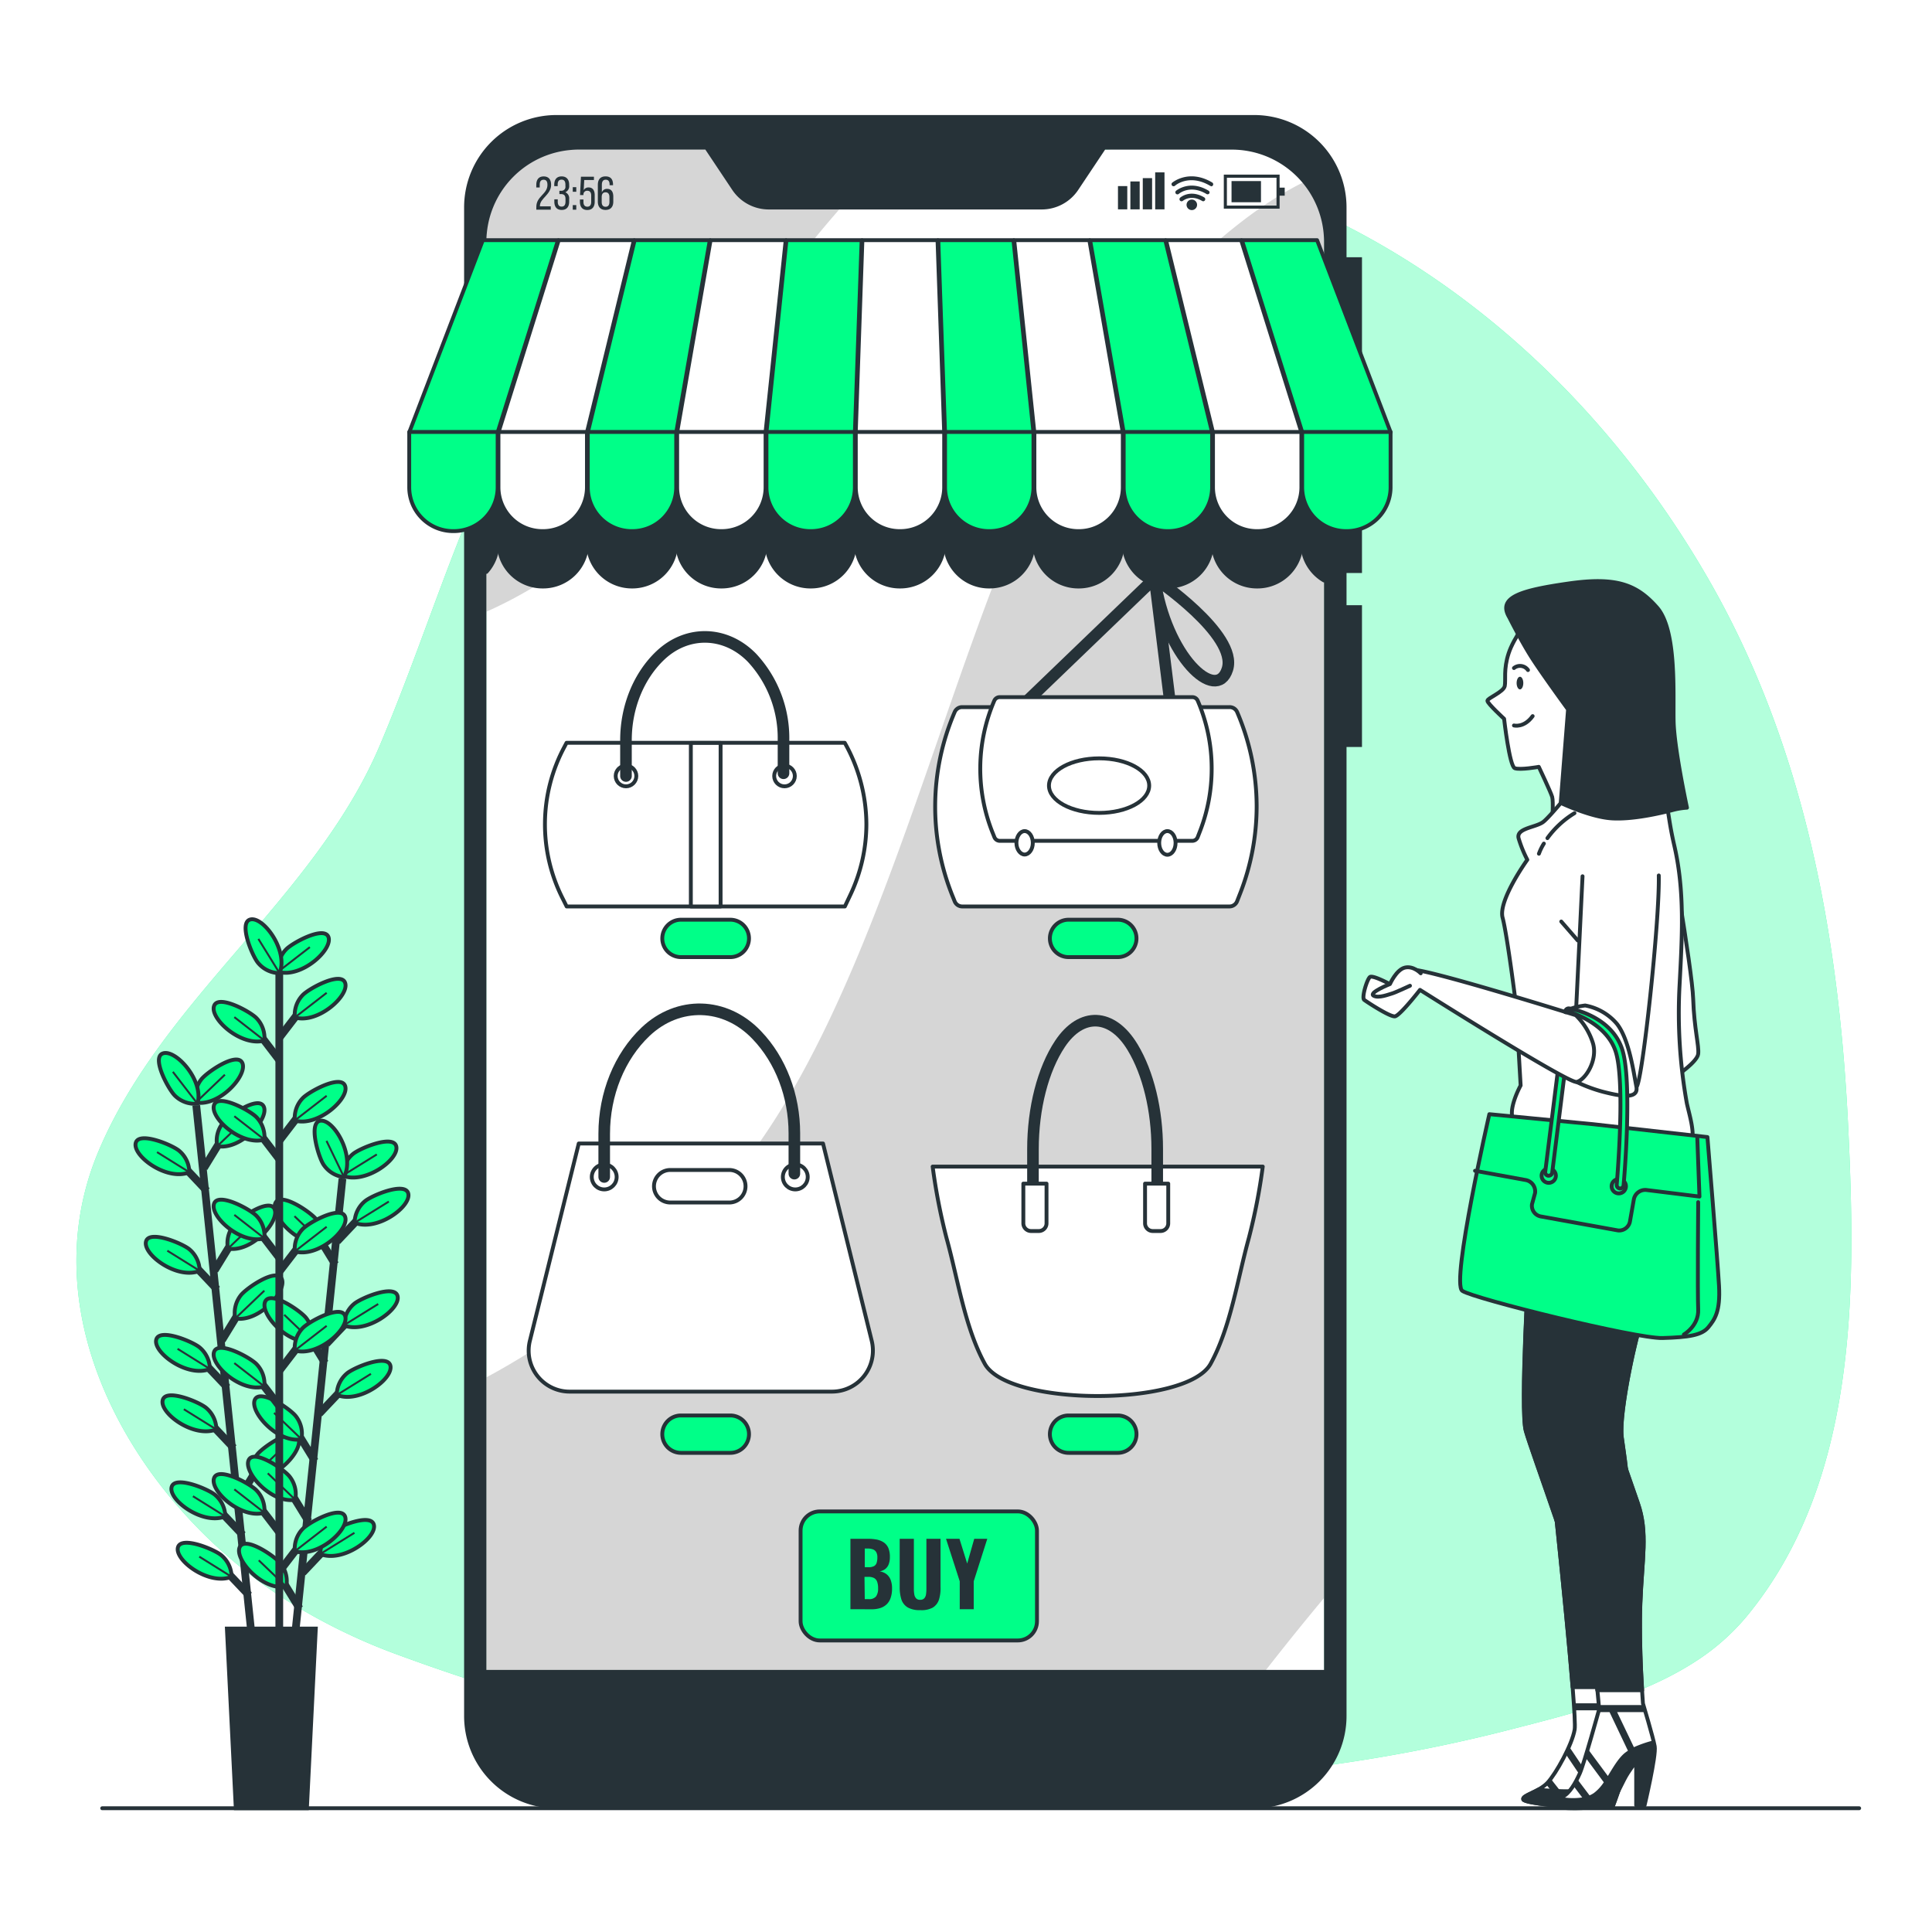 <svg class="animated" id="freepik_stories-niche-service-marketplace" xmlns="http://www.w3.org/2000/svg" viewBox="0 0 500 500" version="1.1" xmlns:xlink="http://www.w3.org/1999/xlink" xmlns:svgjs="http://svgjs.com/svgjs"><style>svg#freepik_stories-niche-service-marketplace:not(.animated) .animable {opacity: 0;}svg#freepik_stories-niche-service-marketplace.animated #freepik--Character--inject-32 {animation: 2.7s 1 forwards cubic-bezier(.36,-0.01,.5,1.38) fadeIn;animation-delay: 0s;}            @keyframes fadeIn {                0% {                    opacity: 0;                }                100% {                    opacity: 1;                }            }        </style><g id="freepik--background-simple--inject-32" class="animable" style="transform-origin: 249.454px 249.003px;"><path d="M438.56,430.13A58,58,0,0,0,452,418.36c28.63-34.66,28.33-83.56,26.36-125.7-2.32-49.74-11.12-99.51-36.56-143.38C417.32,107,380.37,71.07,334.13,51.85A203.51,203.51,0,0,0,294.43,40a159.51,159.51,0,0,0-75.76,3.55,228.86,228.86,0,0,0-27.38,10.3C130.45,81,122,136.88,98.34,192.81,81.59,232.41,42.2,258.28,25.5,297.93,6.79,342.33,36.77,390.85,75,414.68a151.81,151.81,0,0,0,27.85,13.53c90.92,33.46,193.46,43.72,288.1,19.37C406.9,443.48,424.55,439.13,438.56,430.13Z" style="fill: rgb(0, 255, 136); transform-origin: 249.454px 249.003px;" id="elm966ng57ede" class="animable"></path><g id="elne39ng0jzvg"><path d="M438.56,430.13A58,58,0,0,0,452,418.36c28.63-34.66,28.33-83.56,26.36-125.7-2.32-49.74-11.12-99.51-36.56-143.38C417.32,107,380.37,71.07,334.13,51.85A203.51,203.51,0,0,0,294.43,40a159.51,159.51,0,0,0-75.76,3.55,228.86,228.86,0,0,0-27.38,10.3C130.45,81,122,136.88,98.34,192.81,81.59,232.41,42.2,258.28,25.5,297.93,6.79,342.33,36.77,390.85,75,414.68a151.81,151.81,0,0,0,27.85,13.53c90.92,33.46,193.46,43.72,288.1,19.37C406.9,443.48,424.55,439.13,438.56,430.13Z" style="fill: rgb(255, 255, 255); opacity: 0.7; transform-origin: 249.454px 249.003px;" class="animable"></path></g></g><g id="freepik--Floor--inject-32" class="animable" style="transform-origin: 253.8px 467.97px;"><line x1="26.45" y1="467.97" x2="481.15" y2="467.97" style="fill: none; stroke: rgb(38, 50, 56); stroke-linecap: round; stroke-linejoin: round; transform-origin: 253.8px 467.97px;" id="el96yovghyzap" class="animable"></line></g><g id="freepik--Plant--inject-32" class="animable" style="transform-origin: 70.39px 352.938px;"><line x1="50.79" y1="286.09" x2="65.14" y2="423.55" style="fill: none; stroke: rgb(38, 50, 56); stroke-miterlimit: 10; stroke-width: 2px; transform-origin: 57.965px 354.82px;" id="elrmkomijjtt" class="animable"></line><line x1="62.83" y1="397.25" x2="56.32" y2="390.38" style="fill: none; stroke: rgb(38, 50, 56); stroke-miterlimit: 10; stroke-width: 2px; transform-origin: 59.575px 393.815px;" id="eliwtq6nsizkd" class="animable"></line><path d="M58.3,392.44a7.4,7.4,0,0,0-2.59-5.52c-1.67-1.49-10.46-5.19-11.29-2.09C43.51,388.19,52.51,394.8,58.3,392.44Z" style="fill: rgb(0, 255, 136); stroke: rgb(38, 50, 56); stroke-miterlimit: 10; transform-origin: 51.328px 388.283px;" id="elvrx0f9l18k8" class="animable"></path><line x1="58.3" y1="392.44" x2="49.93" y2="387.22" style="fill: none; stroke: rgb(38, 50, 56); stroke-miterlimit: 10; stroke-width: 0.5px; transform-origin: 54.115px 389.83px;" id="elcfav30agtlp" class="animable"></line><line x1="64.46" y1="412.88" x2="57.95" y2="406.01" style="fill: none; stroke: rgb(38, 50, 56); stroke-miterlimit: 10; stroke-width: 2px; transform-origin: 61.205px 409.445px;" id="elufiw8i4iqh" class="animable"></line><path d="M59.93,408.07a7.35,7.35,0,0,0-2.59-5.52c-1.67-1.49-10.45-5.18-11.29-2.09C45.15,403.83,54.14,410.43,59.93,408.07Z" style="fill: rgb(0, 255, 136); stroke: rgb(38, 50, 56); stroke-miterlimit: 10; transform-origin: 52.959px 403.915px;" id="elx7n06meewl" class="animable"></path><line x1="59.93" y1="408.07" x2="51.57" y2="402.86" style="fill: none; stroke: rgb(38, 50, 56); stroke-miterlimit: 10; stroke-width: 0.5px; transform-origin: 55.75px 405.465px;" id="elhyl46yho8n9" class="animable"></line><line x1="58.84" y1="359.1" x2="52.34" y2="352.23" style="fill: none; stroke: rgb(38, 50, 56); stroke-miterlimit: 10; stroke-width: 2px; transform-origin: 55.59px 355.665px;" id="el494qqx10thi" class="animable"></line><path d="M54.32,354.29a7.4,7.4,0,0,0-2.59-5.52c-1.67-1.49-10.46-5.19-11.29-2.09C39.53,350,48.52,356.65,54.32,354.29Z" style="fill: rgb(0, 255, 136); stroke: rgb(38, 50, 56); stroke-miterlimit: 10; transform-origin: 47.348px 350.132px;" id="el1ehywbe0olc" class="animable"></path><line x1="54.32" y1="354.29" x2="45.95" y2="349.07" style="fill: none; stroke: rgb(38, 50, 56); stroke-miterlimit: 10; stroke-width: 0.5px; transform-origin: 50.135px 351.68px;" id="elzfggygb5o9" class="animable"></line><line x1="60.48" y1="374.73" x2="53.97" y2="367.86" style="fill: none; stroke: rgb(38, 50, 56); stroke-miterlimit: 10; stroke-width: 2px; transform-origin: 57.225px 371.295px;" id="elr4r8zr5i8a8" class="animable"></line><path d="M56,369.92a7.4,7.4,0,0,0-2.59-5.52c-1.67-1.49-10.46-5.18-11.29-2.09C41.16,365.68,50.16,372.29,56,369.92Z" style="fill: rgb(0, 255, 136); stroke: rgb(38, 50, 56); stroke-miterlimit: 10; transform-origin: 49.025px 365.767px;" id="elj1b7vx3ldeb" class="animable"></path><line x1="55.95" y1="369.92" x2="47.58" y2="364.71" style="fill: none; stroke: rgb(38, 50, 56); stroke-miterlimit: 10; stroke-width: 0.5px; transform-origin: 51.765px 367.315px;" id="eli7g8uht7nf" class="animable"></line><line x1="56.19" y1="333.7" x2="49.69" y2="326.83" style="fill: none; stroke: rgb(38, 50, 56); stroke-miterlimit: 10; stroke-width: 2px; transform-origin: 52.94px 330.265px;" id="elm4hid97uoo" class="animable"></line><path d="M51.67,328.89a7.4,7.4,0,0,0-2.59-5.52c-1.67-1.49-10.46-5.18-11.29-2.09C36.88,324.65,45.87,331.26,51.67,328.89Z" style="fill: rgb(0, 255, 136); stroke: rgb(38, 50, 56); stroke-miterlimit: 10; transform-origin: 44.698px 324.737px;" id="elek9qvicf2x" class="animable"></path><line x1="51.67" y1="328.89" x2="43.3" y2="323.68" style="fill: none; stroke: rgb(38, 50, 56); stroke-miterlimit: 10; stroke-width: 0.5px; transform-origin: 47.485px 326.285px;" id="elfe50u1xyuzm" class="animable"></line><line x1="53.53" y1="308.2" x2="47.03" y2="301.33" style="fill: none; stroke: rgb(38, 50, 56); stroke-miterlimit: 10; stroke-width: 2px; transform-origin: 50.28px 304.765px;" id="ele1es96wusil" class="animable"></line><path d="M49,303.38a7.35,7.35,0,0,0-2.58-5.51c-1.67-1.49-10.46-5.19-11.29-2.09C34.22,299.14,43.21,305.75,49,303.38Z" style="fill: rgb(0, 255, 136); stroke: rgb(38, 50, 56); stroke-miterlimit: 10; transform-origin: 42.033px 299.23px;" id="el3lzqtyqmqm6" class="animable"></path><line x1="49" y1="303.38" x2="40.64" y2="298.17" style="fill: none; stroke: rgb(38, 50, 56); stroke-miterlimit: 10; stroke-width: 0.5px; transform-origin: 44.82px 300.775px;" id="elh4yy1o7sz5" class="animable"></line><line x1="61.73" y1="388" x2="66.68" y2="379.93" style="fill: none; stroke: rgb(38, 50, 56); stroke-miterlimit: 10; stroke-width: 2px; transform-origin: 64.205px 383.965px;" id="el19qhc2puhms" class="animable"></line><path d="M65.17,382.35a7.36,7.36,0,0,1,1.39-5.93c1.33-1.8,9.16-7.23,10.62-4.38C78.76,375.15,71.32,383.47,65.17,382.35Z" style="fill: rgb(0, 255, 136); stroke: rgb(38, 50, 56); stroke-miterlimit: 10; transform-origin: 71.212px 376.841px;" id="el77dxemhh7x8" class="animable"></path><line x1="65.17" y1="382.35" x2="72.7" y2="375.16" style="fill: none; stroke: rgb(38, 50, 56); stroke-miterlimit: 10; stroke-width: 0.5px; transform-origin: 68.935px 378.755px;" id="elz60uqdumwm9" class="animable"></line><line x1="57.44" y1="346.86" x2="62.38" y2="338.79" style="fill: none; stroke: rgb(38, 50, 56); stroke-miterlimit: 10; stroke-width: 2px; transform-origin: 59.91px 342.825px;" id="elcagzwbifir" class="animable"></line><path d="M60.88,341.21a7.36,7.36,0,0,1,1.39-5.93c1.32-1.8,9.16-7.23,10.61-4.38C74.46,334,67,342.33,60.88,341.21Z" style="fill: rgb(0, 255, 136); stroke: rgb(38, 50, 56); stroke-miterlimit: 10; transform-origin: 66.917px 335.701px;" id="elppde2b43u8" class="animable"></path><line x1="60.88" y1="341.21" x2="68.41" y2="334.02" style="fill: none; stroke: rgb(38, 50, 56); stroke-miterlimit: 10; stroke-width: 0.5px; transform-origin: 64.645px 337.615px;" id="elmv7jczwv8bn" class="animable"></line><line x1="55.55" y1="328.78" x2="60.5" y2="320.71" style="fill: none; stroke: rgb(38, 50, 56); stroke-miterlimit: 10; stroke-width: 2px; transform-origin: 58.025px 324.745px;" id="el9tq7incdgun" class="animable"></line><path d="M59,323.14a7.39,7.39,0,0,1,1.39-5.94c1.33-1.8,9.16-7.23,10.62-4.38C72.58,315.93,65.14,324.25,59,323.14Z" style="fill: rgb(0, 255, 136); stroke: rgb(38, 50, 56); stroke-miterlimit: 10; transform-origin: 65.041px 317.625px;" id="eluhz5lcsstga" class="animable"></path><line x1="58.99" y1="323.14" x2="66.52" y2="315.94" style="fill: none; stroke: rgb(38, 50, 56); stroke-miterlimit: 10; stroke-width: 0.5px; transform-origin: 62.755px 319.54px;" id="el5a3ymt36his" class="animable"></line><line x1="52.79" y1="302.27" x2="57.73" y2="294.21" style="fill: none; stroke: rgb(38, 50, 56); stroke-miterlimit: 10; stroke-width: 2px; transform-origin: 55.26px 298.24px;" id="el80a1c89s1h" class="animable"></line><path d="M56.22,296.63a7.35,7.35,0,0,1,1.4-5.93c1.32-1.8,9.15-7.24,10.61-4.38C69.81,289.43,62.38,297.75,56.22,296.63Z" style="fill: rgb(0, 255, 136); stroke: rgb(38, 50, 56); stroke-miterlimit: 10; transform-origin: 62.263px 291.119px;" id="elm8o9gxqyyo" class="animable"></path><line x1="56.22" y1="296.63" x2="63.75" y2="289.43" style="fill: none; stroke: rgb(38, 50, 56); stroke-miterlimit: 10; stroke-width: 0.5px; transform-origin: 59.985px 293.03px;" id="elbvzj6udvocw" class="animable"></line><path d="M50.67,285.33a7.39,7.39,0,0,1,1.39-5.94c1.33-1.8,9.16-7.23,10.62-4.37C64.26,278.12,56.83,286.45,50.67,285.33Z" style="fill: rgb(0, 255, 136); stroke: rgb(38, 50, 56); stroke-miterlimit: 10; transform-origin: 56.712px 279.818px;" id="el2pwjogk26vt" class="animable"></path><line x1="50.67" y1="285.33" x2="58.2" y2="278.13" style="fill: none; stroke: rgb(38, 50, 56); stroke-miterlimit: 10; stroke-width: 0.5px; transform-origin: 54.435px 281.73px;" id="elvt65gi3diy" class="animable"></line><path d="M51.11,285.64a7.41,7.41,0,0,1-5.76-2c-1.65-1.51-6.23-9.87-3.24-11C45.37,271.37,52.87,279.63,51.11,285.64Z" style="fill: rgb(0, 255, 136); stroke: rgb(38, 50, 56); stroke-miterlimit: 10; transform-origin: 46.247px 279.09px;" id="elqvhx2w074u" class="animable"></path><line x1="51.11" y1="285.64" x2="44.74" y2="277.39" style="fill: none; stroke: rgb(38, 50, 56); stroke-miterlimit: 10; stroke-width: 0.5px; transform-origin: 47.925px 281.515px;" id="el8fddxe3kmpr" class="animable"></line><line x1="88.63" y1="305.02" x2="74.36" y2="442.49" style="fill: none; stroke: rgb(38, 50, 56); stroke-miterlimit: 10; stroke-width: 2px; transform-origin: 81.495px 373.755px;" id="elrhe72xzb4oe" class="animable"></line><line x1="77.52" y1="416.27" x2="72.57" y2="408.21" style="fill: none; stroke: rgb(38, 50, 56); stroke-miterlimit: 10; stroke-width: 2px; transform-origin: 75.045px 412.24px;" id="elkbugn3jk29" class="animable"></line><path d="M74.08,410.63a7.35,7.35,0,0,0-1.4-5.93c-1.33-1.8-9.16-7.23-10.61-4.37C60.49,403.44,67.92,411.76,74.08,410.63Z" style="fill: rgb(0, 255, 136); stroke: rgb(38, 50, 56); stroke-miterlimit: 10; transform-origin: 68.037px 405.124px;" id="el3w3kfyjwy36" class="animable"></path><line x1="74.08" y1="410.63" x2="66.97" y2="403.81" style="fill: none; stroke: rgb(38, 50, 56); stroke-miterlimit: 10; stroke-width: 0.5px; transform-origin: 70.525px 407.22px;" id="el5xypom3c2r" class="animable"></line><line x1="81.48" y1="378.12" x2="76.53" y2="370.06" style="fill: none; stroke: rgb(38, 50, 56); stroke-miterlimit: 10; stroke-width: 2px; transform-origin: 79.005px 374.09px;" id="el4a77fp0vfnv" class="animable"></line><path d="M78,372.48a7.35,7.35,0,0,0-1.4-5.93c-1.33-1.8-9.16-7.23-10.62-4.37C64.44,365.29,71.88,373.6,78,372.48Z" style="fill: rgb(0, 255, 136); stroke: rgb(38, 50, 56); stroke-miterlimit: 10; transform-origin: 71.957px 366.973px;" id="el6ecn4ppm3ym" class="animable"></path><line x1="78.04" y1="372.48" x2="70.93" y2="365.66" style="fill: none; stroke: rgb(38, 50, 56); stroke-miterlimit: 10; stroke-width: 0.5px; transform-origin: 74.485px 369.07px;" id="elehf4n30thui" class="animable"></line><line x1="79.85" y1="393.76" x2="74.9" y2="385.7" style="fill: none; stroke: rgb(38, 50, 56); stroke-miterlimit: 10; stroke-width: 2px; transform-origin: 77.375px 389.73px;" id="el71bodwo18g5" class="animable"></line><path d="M76.41,388.12A7.36,7.36,0,0,0,75,382.19c-1.33-1.81-9.17-7.23-10.62-4.38C62.82,380.92,70.26,389.24,76.41,388.12Z" style="fill: rgb(0, 255, 136); stroke: rgb(38, 50, 56); stroke-miterlimit: 10; transform-origin: 70.359px 382.61px;" id="eloqbk7c9x66" class="animable"></path><line x1="76.41" y1="388.12" x2="69.3" y2="381.29" style="fill: none; stroke: rgb(38, 50, 56); stroke-miterlimit: 10; stroke-width: 0.5px; transform-origin: 72.855px 384.705px;" id="eld2mg2oqawuq" class="animable"></line><line x1="84.11" y1="352.73" x2="79.16" y2="344.66" style="fill: none; stroke: rgb(38, 50, 56); stroke-miterlimit: 10; stroke-width: 2px; transform-origin: 81.635px 348.695px;" id="el032mokc45vbu" class="animable"></line><path d="M80.67,347.09a7.39,7.39,0,0,0-1.39-5.94c-1.33-1.8-9.17-7.22-10.62-4.37C67.08,339.89,74.52,348.21,80.67,347.09Z" style="fill: rgb(0, 255, 136); stroke: rgb(38, 50, 56); stroke-miterlimit: 10; transform-origin: 74.628px 341.58px;" id="elg7p1n39w676" class="animable"></path><line x1="80.67" y1="347.09" x2="73.56" y2="340.26" style="fill: none; stroke: rgb(38, 50, 56); stroke-miterlimit: 10; stroke-width: 0.5px; transform-origin: 77.115px 343.675px;" id="eltcbl6loxvio" class="animable"></line><line x1="86.76" y1="327.22" x2="81.81" y2="319.16" style="fill: none; stroke: rgb(38, 50, 56); stroke-miterlimit: 10; stroke-width: 2px; transform-origin: 84.285px 323.19px;" id="elu49p76hesb" class="animable"></line><path d="M83.32,321.58a7.34,7.34,0,0,0-1.4-5.93c-1.32-1.81-9.16-7.23-10.61-4.38C69.73,314.38,77.16,322.7,83.32,321.58Z" style="fill: rgb(0, 255, 136); stroke: rgb(38, 50, 56); stroke-miterlimit: 10; transform-origin: 77.278px 316.07px;" id="elx1ytlei3ozq" class="animable"></path><line x1="83.32" y1="321.58" x2="76.21" y2="314.75" style="fill: none; stroke: rgb(38, 50, 56); stroke-miterlimit: 10; stroke-width: 0.5px; transform-origin: 79.765px 318.165px;" id="elb7bw1r982yt" class="animable"></line><line x1="78.35" y1="407" x2="84.85" y2="400.12" style="fill: none; stroke: rgb(38, 50, 56); stroke-miterlimit: 10; stroke-width: 2px; transform-origin: 81.6px 403.56px;" id="elsbqq9sy6nb" class="animable"></line><path d="M82.88,402.18a7.34,7.34,0,0,1,2.58-5.51c1.67-1.5,10.46-5.2,11.29-2.1C97.66,397.93,88.67,404.55,82.88,402.18Z" style="fill: rgb(0, 255, 136); stroke: rgb(38, 50, 56); stroke-miterlimit: 10; transform-origin: 89.847px 398.025px;" id="elbtt9sd1c6xj" class="animable"></path><line x1="82.88" y1="402.18" x2="91.73" y2="396.69" style="fill: none; stroke: rgb(38, 50, 56); stroke-miterlimit: 10; stroke-width: 0.5px; transform-origin: 87.305px 399.435px;" id="el451by9avdsf" class="animable"></line><line x1="82.62" y1="365.85" x2="89.12" y2="358.98" style="fill: none; stroke: rgb(38, 50, 56); stroke-miterlimit: 10; stroke-width: 2px; transform-origin: 85.87px 362.415px;" id="el03lyc18bwfg5" class="animable"></line><path d="M87.15,361a7.36,7.36,0,0,1,2.58-5.52c1.67-1.49,10.45-5.19,11.29-2.1C101.93,356.79,92.94,363.4,87.15,361Z" style="fill: rgb(0, 255, 136); stroke: rgb(38, 50, 56); stroke-miterlimit: 10; transform-origin: 94.117px 356.848px;" id="el86kfeps0iwk" class="animable"></path><line x1="87.15" y1="361.04" x2="96" y2="355.55" style="fill: none; stroke: rgb(38, 50, 56); stroke-miterlimit: 10; stroke-width: 0.5px; transform-origin: 91.575px 358.295px;" id="eldxp57t04ior" class="animable"></line><line x1="84.5" y1="347.77" x2="91" y2="340.9" style="fill: none; stroke: rgb(38, 50, 56); stroke-miterlimit: 10; stroke-width: 2px; transform-origin: 87.75px 344.335px;" id="elvyfn61yle7" class="animable"></line><path d="M89,343a7.4,7.4,0,0,1,2.59-5.52c1.67-1.49,10.45-5.19,11.29-2.1C103.8,338.71,94.82,345.32,89,343Z" style="fill: rgb(0, 255, 136); stroke: rgb(38, 50, 56); stroke-miterlimit: 10; transform-origin: 95.973px 338.834px;" id="el007g7am7sjgzs" class="animable"></path><line x1="89.02" y1="342.96" x2="97.88" y2="337.47" style="fill: none; stroke: rgb(38, 50, 56); stroke-miterlimit: 10; stroke-width: 0.5px; transform-origin: 93.45px 340.215px;" id="elayye1w942bw" class="animable"></line><line x1="87.25" y1="321.27" x2="93.75" y2="314.39" style="fill: none; stroke: rgb(38, 50, 56); stroke-miterlimit: 10; stroke-width: 2px; transform-origin: 90.5px 317.83px;" id="elvun0lylnp9s" class="animable"></line><path d="M91.77,316.45a7.38,7.38,0,0,1,2.59-5.51c1.67-1.5,10.45-5.2,11.29-2.1C106.56,312.2,97.57,318.82,91.77,316.45Z" style="fill: rgb(0, 255, 136); stroke: rgb(38, 50, 56); stroke-miterlimit: 10; transform-origin: 98.742px 312.295px;" id="eldf5etohz93b" class="animable"></path><line x1="91.77" y1="316.45" x2="100.63" y2="310.96" style="fill: none; stroke: rgb(38, 50, 56); stroke-miterlimit: 10; stroke-width: 0.5px; transform-origin: 96.2px 313.705px;" id="el514sw3y2zha" class="animable"></line><path d="M88.67,304.25a7.36,7.36,0,0,1,2.58-5.52c1.67-1.49,10.46-5.19,11.29-2.1C103.45,300,94.46,306.61,88.67,304.25Z" style="fill: rgb(0, 255, 136); stroke: rgb(38, 50, 56); stroke-miterlimit: 10; transform-origin: 95.637px 300.091px;" id="el83j8zya83af" class="animable"></path><line x1="88.67" y1="304.25" x2="97.52" y2="298.76" style="fill: none; stroke: rgb(38, 50, 56); stroke-miterlimit: 10; stroke-width: 0.5px; transform-origin: 93.095px 301.505px;" id="el7zlufhecno" class="animable"></line><path d="M89,304.64a7.34,7.34,0,0,1-5.21-3.15c-1.31-1.81-4.07-10.94-.91-11.44C86.35,289.5,92,299.13,89,304.64Z" style="fill: rgb(0, 255, 136); stroke: rgb(38, 50, 56); stroke-miterlimit: 10; transform-origin: 85.634px 297.334px;" id="el6m44htjzdds" class="animable"></path><line x1="89.03" y1="304.64" x2="84.5" y2="295.26" style="fill: none; stroke: rgb(38, 50, 56); stroke-miterlimit: 10; stroke-width: 0.5px; transform-origin: 86.765px 299.95px;" id="elwh7e1ri7lrp" class="animable"></line><line x1="72.28" y1="249.04" x2="72.28" y2="422.88" style="fill: none; stroke: rgb(38, 50, 56); stroke-miterlimit: 10; stroke-width: 2px; transform-origin: 72.28px 335.96px;" id="elcer154gen3p" class="animable"></line><line x1="72.42" y1="396.75" x2="66.67" y2="389.24" style="fill: none; stroke: rgb(38, 50, 56); stroke-miterlimit: 10; stroke-width: 2px; transform-origin: 69.545px 392.995px;" id="el3ksl6y89zp9" class="animable"></line><path d="M68.42,391.49a7.36,7.36,0,0,0-2-5.75c-1.51-1.66-9.87-6.25-11-3.26C54.15,385.74,62.41,393.24,68.42,391.49Z" style="fill: rgb(0, 255, 136); stroke: rgb(38, 50, 56); stroke-miterlimit: 10; transform-origin: 61.87px 386.621px;" id="elb3a9ux6yip" class="animable"></path><line x1="68.42" y1="391.49" x2="60.64" y2="385.44" style="fill: none; stroke: rgb(38, 50, 56); stroke-miterlimit: 10; stroke-width: 0.5px; transform-origin: 64.53px 388.465px;" id="elwplma4tqxjc" class="animable"></line><line x1="72.42" y1="364.08" x2="66.67" y2="356.57" style="fill: none; stroke: rgb(38, 50, 56); stroke-miterlimit: 10; stroke-width: 2px; transform-origin: 69.545px 360.325px;" id="elrq20kbidldp" class="animable"></line><path d="M68.42,358.82a7.36,7.36,0,0,0-2-5.75c-1.51-1.66-9.87-6.25-11-3.26C54.15,353.07,62.41,360.57,68.42,358.82Z" style="fill: rgb(0, 255, 136); stroke: rgb(38, 50, 56); stroke-miterlimit: 10; transform-origin: 61.87px 353.951px;" id="el16o77dd95avj" class="animable"></path><line x1="68.42" y1="358.82" x2="60.64" y2="352.77" style="fill: none; stroke: rgb(38, 50, 56); stroke-miterlimit: 10; stroke-width: 0.5px; transform-origin: 64.53px 355.795px;" id="elvldy6qx8yzn" class="animable"></line><line x1="72.42" y1="325.72" x2="66.67" y2="318.21" style="fill: none; stroke: rgb(38, 50, 56); stroke-miterlimit: 10; stroke-width: 2px; transform-origin: 69.545px 321.965px;" id="elukii3ab1q48" class="animable"></line><path d="M68.42,320.47a7.38,7.38,0,0,0-2-5.76c-1.51-1.66-9.87-6.24-11-3.25C54.15,314.71,62.41,322.22,68.42,320.47Z" style="fill: rgb(0, 255, 136); stroke: rgb(38, 50, 56); stroke-miterlimit: 10; transform-origin: 61.87px 315.6px;" id="elriodhvgtkue" class="animable"></path><line x1="68.42" y1="320.47" x2="60.64" y2="314.41" style="fill: none; stroke: rgb(38, 50, 56); stroke-miterlimit: 10; stroke-width: 0.5px; transform-origin: 64.53px 317.44px;" id="elhrf5ql6xcc9" class="animable"></line><line x1="72.42" y1="300.19" x2="66.67" y2="292.68" style="fill: none; stroke: rgb(38, 50, 56); stroke-miterlimit: 10; stroke-width: 2px; transform-origin: 69.545px 296.435px;" id="ellfe6ebd51sp" class="animable"></line><path d="M68.42,294.93a7.36,7.36,0,0,0-2-5.75c-1.51-1.66-9.87-6.25-11-3.26C54.15,289.18,62.41,296.68,68.42,294.93Z" style="fill: rgb(0, 255, 136); stroke: rgb(38, 50, 56); stroke-miterlimit: 10; transform-origin: 61.87px 290.061px;" id="el6l70s233u3e" class="animable"></path><line x1="68.42" y1="294.93" x2="60.64" y2="288.88" style="fill: none; stroke: rgb(38, 50, 56); stroke-miterlimit: 10; stroke-width: 0.5px; transform-origin: 64.53px 291.905px;" id="ellg4nby8n7x" class="animable"></line><line x1="72.42" y1="274.54" x2="66.67" y2="267.03" style="fill: none; stroke: rgb(38, 50, 56); stroke-miterlimit: 10; stroke-width: 2px; transform-origin: 69.545px 270.785px;" id="ele2e162ll13e" class="animable"></line><path d="M68.42,269.29a7.38,7.38,0,0,0-2-5.76c-1.51-1.65-9.87-6.24-11-3.25C54.15,263.53,62.41,271,68.42,269.29Z" style="fill: rgb(0, 255, 136); stroke: rgb(38, 50, 56); stroke-miterlimit: 10; transform-origin: 61.87px 264.416px;" id="eladhd9rwxz4h" class="animable"></path><line x1="68.42" y1="269.29" x2="60.64" y2="263.23" style="fill: none; stroke: rgb(38, 50, 56); stroke-miterlimit: 10; stroke-width: 0.5px; transform-origin: 64.53px 266.26px;" id="elfttj71dp4gg" class="animable"></line><line x1="72.29" y1="406.72" x2="78.05" y2="399.21" style="fill: none; stroke: rgb(38, 50, 56); stroke-miterlimit: 10; stroke-width: 2px; transform-origin: 75.17px 402.965px;" id="el2jniltdbkr2" class="animable"></line><path d="M76.3,401.47a7.38,7.38,0,0,1,2-5.76c1.5-1.65,9.86-6.24,11-3.25C90.56,395.71,82.3,403.22,76.3,401.47Z" style="fill: rgb(0, 255, 136); stroke: rgb(38, 50, 56); stroke-miterlimit: 10; transform-origin: 82.849px 396.601px;" id="eld1ks8r8pg6s" class="animable"></path><line x1="76.3" y1="401.47" x2="84.54" y2="395.09" style="fill: none; stroke: rgb(38, 50, 56); stroke-miterlimit: 10; stroke-width: 0.5px; transform-origin: 80.42px 398.28px;" id="el5jw49qq6v5a" class="animable"></line><line x1="72.29" y1="354.76" x2="78.05" y2="347.26" style="fill: none; stroke: rgb(38, 50, 56); stroke-miterlimit: 10; stroke-width: 2px; transform-origin: 75.17px 351.01px;" id="elz6ux3rshf7" class="animable"></line><path d="M76.3,349.51a7.38,7.38,0,0,1,2-5.76c1.5-1.65,9.86-6.24,11-3.25C90.56,343.75,82.3,351.26,76.3,349.51Z" style="fill: rgb(0, 255, 136); stroke: rgb(38, 50, 56); stroke-miterlimit: 10; transform-origin: 82.849px 344.641px;" id="el6bene96wqm6" class="animable"></path><line x1="76.3" y1="349.51" x2="84.54" y2="343.13" style="fill: none; stroke: rgb(38, 50, 56); stroke-miterlimit: 10; stroke-width: 0.5px; transform-origin: 80.42px 346.32px;" id="ellkz66wb548" class="animable"></line><line x1="72.29" y1="329.12" x2="78.05" y2="321.61" style="fill: none; stroke: rgb(38, 50, 56); stroke-miterlimit: 10; stroke-width: 2px; transform-origin: 75.17px 325.365px;" id="elgjh9dnojznw" class="animable"></line><path d="M76.3,323.86a7.36,7.36,0,0,1,2-5.75c1.5-1.66,9.86-6.25,11-3.26C90.56,318.11,82.3,325.61,76.3,323.86Z" style="fill: rgb(0, 255, 136); stroke: rgb(38, 50, 56); stroke-miterlimit: 10; transform-origin: 82.849px 318.991px;" id="elf3ipdtix2ow" class="animable"></path><line x1="76.3" y1="323.86" x2="84.54" y2="317.49" style="fill: none; stroke: rgb(38, 50, 56); stroke-miterlimit: 10; stroke-width: 0.5px; transform-origin: 80.42px 320.675px;" id="elzn9xz8t8ol" class="animable"></line><line x1="72.29" y1="295.22" x2="78.05" y2="287.71" style="fill: none; stroke: rgb(38, 50, 56); stroke-miterlimit: 10; stroke-width: 2px; transform-origin: 75.17px 291.465px;" id="ely2fes6z80dk" class="animable"></line><path d="M76.3,290a7.38,7.38,0,0,1,2-5.76c1.5-1.65,9.86-6.24,11-3.25C90.56,284.21,82.3,291.72,76.3,290Z" style="fill: rgb(0, 255, 136); stroke: rgb(38, 50, 56); stroke-miterlimit: 10; transform-origin: 82.849px 285.127px;" id="el5w5oy4hup2x" class="animable"></path><line x1="76.3" y1="289.97" x2="84.54" y2="283.59" style="fill: none; stroke: rgb(38, 50, 56); stroke-miterlimit: 10; stroke-width: 0.5px; transform-origin: 80.42px 286.78px;" id="elnvfexu7uoae" class="animable"></line><line x1="72.29" y1="268.57" x2="78.05" y2="261.07" style="fill: none; stroke: rgb(38, 50, 56); stroke-miterlimit: 10; stroke-width: 2px; transform-origin: 75.17px 264.82px;" id="el4az521vch1e" class="animable"></line><path d="M76.3,263.32a7.38,7.38,0,0,1,2-5.76c1.5-1.65,9.86-6.24,11-3.25C90.56,257.56,82.3,265.07,76.3,263.32Z" style="fill: rgb(0, 255, 136); stroke: rgb(38, 50, 56); stroke-miterlimit: 10; transform-origin: 82.849px 258.451px;" id="elnzv0ydg0zre" class="animable"></path><line x1="76.3" y1="263.32" x2="84.54" y2="256.94" style="fill: none; stroke: rgb(38, 50, 56); stroke-miterlimit: 10; stroke-width: 0.5px; transform-origin: 80.42px 260.13px;" id="elajsiyaqsur7" class="animable"></line><path d="M72,251.5a7.38,7.38,0,0,1,2-5.76c1.51-1.65,9.86-6.24,11-3.25C86.21,245.74,78,253.25,72,251.5Z" style="fill: rgb(0, 255, 136); stroke: rgb(38, 50, 56); stroke-miterlimit: 10; transform-origin: 78.544px 246.631px;" id="elhw0eoytqeg5" class="animable"></path><line x1="71.95" y1="251.5" x2="80.19" y2="245.12" style="fill: none; stroke: rgb(38, 50, 56); stroke-miterlimit: 10; stroke-width: 0.5px; transform-origin: 76.07px 248.31px;" id="eld63nw23a2lj" class="animable"></line><path d="M72.35,251.85a7.33,7.33,0,0,1-5.51-2.59c-1.49-1.67-5.18-10.46-2.08-11.29C68.12,237.06,74.72,246.06,72.35,251.85Z" style="fill: rgb(0, 255, 136); stroke: rgb(38, 50, 56); stroke-miterlimit: 10; transform-origin: 68.204px 244.878px;" id="el1q1mj2k38apj" class="animable"></path><line x1="72.35" y1="251.85" x2="66.87" y2="242.99" style="fill: none; stroke: rgb(38, 50, 56); stroke-miterlimit: 10; stroke-width: 0.5px; transform-origin: 69.61px 247.42px;" id="el7ihl9c8twl9" class="animable"></line><polygon points="79.43 467.97 61.02 467.97 58.72 421.48 81.73 421.48 79.43 467.97" style="fill: rgb(38, 50, 56); stroke: rgb(38, 50, 56); stroke-miterlimit: 10; transform-origin: 70.225px 444.725px;" id="elgea5oy0yz56" class="animable"></polygon></g><g id="freepik--Device--inject-32" class="animable" style="transform-origin: 232.91px 248.885px;"><path d="M342.65,59.22V438.53a20.5,20.5,0,0,1-20.5,20.5H146.38a20.5,20.5,0,0,1-20.5-20.5V59.22a20.5,20.5,0,0,1,20.5-20.5H322.15A20.5,20.5,0,0,1,342.65,59.22Z" style="fill: rgb(255, 255, 255); transform-origin: 234.265px 248.875px;" id="elvgsfjyqv2ma" class="animable"></path><path d="M342.65,61.37a22.56,22.56,0,0,0-5.09-14.3c-10.84,5.25-26.34,16.41-46.42,39.77C248,137,234.77,258.6,183.68,311.45c-21.87,22.63-42,36.53-57.8,45v79.88A22.66,22.66,0,0,0,148.54,459H307.46q1.56-1.93,3.06-4c11.93-16.52,22.89-30.37,32.13-41.43Z" style="fill: rgb(214, 214, 214); transform-origin: 234.265px 253.035px;" id="elajm52j6brga" class="animable"></path><path d="M125.88,61.37v96.94c17.65-7.87,39-22.83,54.28-51.22,15.48-28.76,35.41-52.18,51.42-68.37h-83A22.66,22.66,0,0,0,125.88,61.37Z" style="fill: rgb(214, 214, 214); transform-origin: 178.73px 98.515px;" id="ell002gwu3s9c" class="animable"></path><path d="M142.63,47.81c0,2.57-2.88,3.5-2.9,5.46v.13h2.81v.87H138.8v-.73c0-2.76,2.88-3.29,2.88-5.69,0-.88-.29-1.34-1-1.34s-1,.5-1,1.25v.76h-.89v-.7c0-1.3.59-2.17,1.91-2.17S142.63,46.51,142.63,47.81Z" style="fill: rgb(38, 50, 56); transform-origin: 140.71px 49.96px;" id="elo88m9muwja" class="animable"></path><path d="M147.3,47.8V48a1.68,1.68,0,0,1-1,1.75,1.7,1.7,0,0,1,1,1.77v.66c0,1.3-.61,2.15-1.93,2.15s-1.91-.85-1.91-2.15v-.59h.89v.65c0,.76.32,1.23,1,1.23s1-.45,1-1.32v-.66c0-.84-.35-1.24-1.07-1.26h-.51v-.86h.56a1,1,0,0,0,1-1.16v-.39c0-.88-.31-1.33-1-1.33s-1,.47-1,1.24v.44h-.89V47.8c0-1.3.61-2.15,1.91-2.15S147.3,46.5,147.3,47.8Z" style="fill: rgb(38, 50, 56); transform-origin: 145.377px 49.99px;" id="el5ikrw0jitks" class="animable"></path><path d="M149.14,48.44v1.19h-.91V48.44Zm0,4.64v1.19h-.91V53.08Z" style="fill: rgb(38, 50, 56); transform-origin: 148.685px 51.355px;" id="el1nfwzlkofvf" class="animable"></path><path d="M151.06,49.21a1.38,1.38,0,0,1,1.27-.7c1.1,0,1.58.8,1.58,2V52.2c0,1.3-.62,2.15-1.92,2.15s-1.91-.85-1.91-2.15v-.58H151v.64c0,.76.31,1.23,1,1.23s1-.47,1-1.23V50.6c0-.77-.31-1.23-1-1.23a.92.92,0,0,0-1,.91v.2h-.89l.24-4.74h3.36v.85H151.2Z" style="fill: rgb(38, 50, 56); transform-origin: 151.995px 50.045px;" id="elwui923625es" class="animable"></path><path d="M158.65,47.79v.15h-.89v-.21c0-.77-.31-1.22-1-1.22s-1,.46-1,1.37V49.8a1.36,1.36,0,0,1,1.37-.92c1.1,0,1.59.79,1.59,2v1.3c0,1.3-.65,2.15-2,2.15s-2-.85-2-2.15V47.85c0-1.35.61-2.2,2-2.2S158.65,46.48,158.65,47.79ZM155.72,51v1.28c0,.76.31,1.23,1,1.23s1-.47,1-1.23V51c0-.77-.33-1.23-1-1.23S155.72,50.21,155.72,51Z" style="fill: rgb(38, 50, 56); transform-origin: 156.72px 49.99px;" id="eljaanyf84si9" class="animable"></path><rect x="289.33" y="48.16" width="2.41" height="6.02" style="fill: rgb(38, 50, 56); transform-origin: 290.535px 51.17px;" id="elb0gsd22y3tw" class="animable"></rect><rect x="292.54" y="46.96" width="2.41" height="7.22" style="fill: rgb(38, 50, 56); transform-origin: 293.745px 50.57px;" id="elk04g2ylouh" class="animable"></rect><rect x="295.75" y="46.1" width="2.41" height="8.08" style="fill: rgb(38, 50, 56); transform-origin: 296.955px 50.14px;" id="eljdq9y66l1yp" class="animable"></rect><rect x="298.96" y="44.61" width="2.41" height="9.57" style="fill: rgb(38, 50, 56); transform-origin: 300.165px 49.395px;" id="elg5mj9qrwudl" class="animable"></rect><path d="M331.16,54H316.72V45.19h14.44Zm-13.64-.8h12.84V46H317.52Z" style="fill: rgb(38, 50, 56); transform-origin: 323.94px 49.595px;" id="elqu0cp5b7n8" class="animable"></path><rect x="318.72" y="46.86" width="7.62" height="5.48" style="fill: rgb(38, 50, 56); transform-origin: 322.53px 49.6px;" id="ela5temmblbc" class="animable"></rect><rect x="330.66" y="48.56" width="1.82" height="2.08" style="fill: rgb(38, 50, 56); transform-origin: 331.57px 49.6px;" id="elwjj5vjevbwn" class="animable"></rect><path d="M311.42,52.09a.58.58,0,0,1-.28-.07c-2.94-1.75-4.88-.13-5-.06a.54.54,0,0,1-.76-.05.55.55,0,0,1,.05-.76c.11-.09,2.59-2.22,6.23-.06a.54.54,0,0,1-.28,1Z" style="fill: rgb(38, 50, 56); transform-origin: 308.584px 51.109px;" id="el7v0mtb9a744" class="animable"></path><path d="M312.51,50.28a.48.48,0,0,1-.28-.08c-4.25-2.52-7.1-.08-7.13-.05a.55.55,0,0,1-.76,0,.54.54,0,0,1,0-.76s3.48-3,8.4-.06A.54.54,0,0,1,313,50,.53.53,0,0,1,312.51,50.28Z" style="fill: rgb(38, 50, 56); transform-origin: 308.609px 49.17px;" id="elh7nwbalappk" class="animable"></path><path d="M313.49,48.18a.52.52,0,0,1-.27-.07c-5.38-3.21-9-.19-9.11-.06a.55.55,0,0,1-.76,0,.53.53,0,0,1,0-.76s4.29-3.68,10.37-.06a.54.54,0,0,1-.28,1Z" style="fill: rgb(38, 50, 56); transform-origin: 308.583px 46.933px;" id="el15w9amjlvwi" class="animable"></path><path d="M309.8,53a1.36,1.36,0,1,1-1.36-1.35A1.35,1.35,0,0,1,309.8,53Z" style="fill: rgb(38, 50, 56); transform-origin: 308.44px 53.01px;" id="el2bmlinf65hc" class="animable"></path><path d="M348.48,53.66V66.57h4v36.69h-4v8.34h4v36.69h-4v8.34h4v36.69h-4V444.08A23.89,23.89,0,0,1,324.59,468H144a23.88,23.88,0,0,1-23.89-23.89V132.61h-2.87V95.92h2.87V53.66A23.89,23.89,0,0,1,144,29.77H324.59A23.9,23.9,0,0,1,348.48,53.66ZM286,38.72,279,49.21a11.36,11.36,0,0,1-9.45,5H199a11.38,11.38,0,0,1-9.45-5l-7-10.49H149.77a23.89,23.89,0,0,0-23.89,23.89V435.14A23.9,23.9,0,0,0,149.77,459h169a23.89,23.89,0,0,0,23.89-23.89V62.61a23.88,23.88,0,0,0-23.89-23.89Z" style="fill: rgb(38, 50, 56); transform-origin: 234.86px 248.885px;" id="eleftkjb9kw4" class="animable"></path><path d="M125.88,432.67v5.86a20.5,20.5,0,0,0,20.5,20.5H322.15a20.5,20.5,0,0,0,20.5-20.5v-5.86Z" style="fill: rgb(38, 50, 56); stroke: rgb(38, 50, 56); stroke-linecap: round; stroke-linejoin: round; transform-origin: 234.265px 445.85px;" id="el9e3wv49920r" class="animable"></path><path d="M144.4,76.49l-15.62,49.74v14.2a11.33,11.33,0,0,1-2.9,7.58V76.49Z" style="fill: rgb(38, 50, 56); stroke: rgb(38, 50, 56); stroke-linecap: round; stroke-linejoin: round; transform-origin: 135.14px 112.25px;" id="elcxayncf3m38" class="animable"></path><path d="M144.6,76.49l-15.55,49.64h0v14.3a11.37,11.37,0,0,0,11.36,11.36h.16a11.37,11.37,0,0,0,11.36-11.36v-14.2l12.15-49.74Z" style="fill: rgb(38, 50, 56); stroke: rgb(38, 50, 56); stroke-linecap: round; stroke-linejoin: round; transform-origin: 146.565px 114.14px;" id="el2akhwg5wwhu" class="animable"></path><path d="M164.25,76.49l-12.09,49.64h0v14.3a11.37,11.37,0,0,0,11.36,11.36h.16A11.36,11.36,0,0,0,175,140.43v-14.2l8.69-49.74Z" style="fill: rgb(38, 50, 56); stroke: rgb(38, 50, 56); stroke-linecap: round; stroke-linejoin: round; transform-origin: 167.925px 114.14px;" id="elen7wa1w4ahj" class="animable"></path><path d="M183.9,76.49l-8.64,49.64h0v14.3a11.36,11.36,0,0,0,11.36,11.36h.15a11.36,11.36,0,0,0,11.36-11.36v-14.2l5.22-49.74Z" style="fill: rgb(38, 50, 56); stroke: rgb(38, 50, 56); stroke-linecap: round; stroke-linejoin: round; transform-origin: 189.305px 114.14px;" id="elpfacgm1r11" class="animable"></path><path d="M203.54,76.49l-5.17,49.64h0v14.3a11.36,11.36,0,0,0,11.36,11.36h.16a11.37,11.37,0,0,0,11.36-11.36v-14.2L223,76.49Z" style="fill: rgb(38, 50, 56); stroke: rgb(38, 50, 56); stroke-linecap: round; stroke-linejoin: round; transform-origin: 210.685px 114.14px;" id="el56t4not7e42" class="animable"></path><path d="M242.63,76.49H223.19l-1.72,49.64h0v14.3a11.37,11.37,0,0,0,11.36,11.36H233a11.37,11.37,0,0,0,11.36-11.36v-14.3h0Z" style="fill: rgb(38, 50, 56); stroke: rgb(38, 50, 56); stroke-linecap: round; stroke-linejoin: round; transform-origin: 232.915px 114.14px;" id="elhhpxnxlr368" class="animable"></path><path d="M262.28,76.49H242.83l1.75,49.74v14.2a11.37,11.37,0,0,0,11.36,11.36h.16a11.37,11.37,0,0,0,11.36-11.36v-14.3h0Z" style="fill: rgb(38, 50, 56); stroke: rgb(38, 50, 56); stroke-linecap: round; stroke-linejoin: round; transform-origin: 255.145px 114.14px;" id="el2ar10kv0ift" class="animable"></path><path d="M281.92,76.49H262.48l5.22,49.74v14.2a11.36,11.36,0,0,0,11.36,11.36h.15a11.36,11.36,0,0,0,11.36-11.36v-14.3h0Z" style="fill: rgb(38, 50, 56); stroke: rgb(38, 50, 56); stroke-linecap: round; stroke-linejoin: round; transform-origin: 276.525px 114.14px;" id="elzyxa55yg89c" class="animable"></path><path d="M301.57,76.49H282.12l8.69,49.74v14.2a11.36,11.36,0,0,0,11.36,11.36h.16a11.37,11.37,0,0,0,11.36-11.36v-14.3h0Z" style="fill: rgb(38, 50, 56); stroke: rgb(38, 50, 56); stroke-linecap: round; stroke-linejoin: round; transform-origin: 297.905px 114.14px;" id="elgrj4bfw2paa" class="animable"></path><path d="M321.22,76.49H301.77l12.15,49.74v14.2a11.37,11.37,0,0,0,11.36,11.36h.16a11.37,11.37,0,0,0,11.36-11.36v-14.3h0Z" style="fill: rgb(38, 50, 56); stroke: rgb(38, 50, 56); stroke-linecap: round; stroke-linejoin: round; transform-origin: 319.285px 114.14px;" id="eleksaa4dvknd" class="animable"></path><path d="M342.65,81.16v69.07a11.35,11.35,0,0,1-5.62-9.8v-14.2L321.41,76.49h19.45Z" style="fill: rgb(38, 50, 56); stroke: rgb(38, 50, 56); stroke-linecap: round; stroke-linejoin: round; transform-origin: 332.03px 113.36px;" id="elzkxuz0rtc4" class="animable"></path><polygon points="128.79 111.89 105.91 111.89 124.96 62.15 144.41 62.15 128.79 111.89" style="fill: rgb(0, 255, 136); stroke: rgb(38, 50, 56); stroke-linecap: round; stroke-linejoin: round; transform-origin: 125.16px 87.02px;" id="elh3niamakfsg" class="animable"></polygon><path d="M105.91,111.79h22.88a0,0,0,0,1,0,0v14.3a11.36,11.36,0,0,1-11.36,11.36h-.16a11.36,11.36,0,0,1-11.36-11.36v-14.3A0,0,0,0,1,105.91,111.79Z" style="fill: rgb(0, 255, 136); stroke: rgb(38, 50, 56); stroke-linecap: round; stroke-linejoin: round; transform-origin: 117.35px 124.62px;" id="elz8iqbwhtrie" class="animable"></path><polygon points="151.9 111.89 129.02 111.89 144.6 62.15 164.05 62.15 151.9 111.89" style="fill: rgb(255, 255, 255); stroke: rgb(38, 50, 56); stroke-linecap: round; stroke-linejoin: round; transform-origin: 146.535px 87.02px;" id="el8kufsolemg2" class="animable"></polygon><path d="M129,111.79H151.9a0,0,0,0,1,0,0v14.3a11.36,11.36,0,0,1-11.36,11.36h-.16A11.36,11.36,0,0,1,129,126.09v-14.3A0,0,0,0,1,129,111.79Z" style="fill: rgb(255, 255, 255); stroke: rgb(38, 50, 56); stroke-linecap: round; stroke-linejoin: round; transform-origin: 140.45px 124.62px;" id="el5cqdhymv2bw" class="animable"></path><polygon points="175.01 111.89 152.13 111.89 164.25 62.15 183.7 62.15 175.01 111.89" style="fill: rgb(0, 255, 136); stroke: rgb(38, 50, 56); stroke-linecap: round; stroke-linejoin: round; transform-origin: 167.915px 87.02px;" id="el1wn9rd2necz" class="animable"></polygon><path d="M152.13,111.79H175a0,0,0,0,1,0,0v14.3a11.36,11.36,0,0,1-11.36,11.36h-.16a11.36,11.36,0,0,1-11.36-11.36v-14.3a0,0,0,0,1,0,0Z" style="fill: rgb(0, 255, 136); stroke: rgb(38, 50, 56); stroke-linecap: round; stroke-linejoin: round; transform-origin: 163.56px 124.62px;" id="elx9h6cb0m3" class="animable"></path><polygon points="198.12 111.89 175.25 111.89 183.9 62.15 203.34 62.15 198.12 111.89" style="fill: rgb(255, 255, 255); stroke: rgb(38, 50, 56); stroke-linecap: round; stroke-linejoin: round; transform-origin: 189.295px 87.02px;" id="el4jq9oggmohp" class="animable"></polygon><path d="M175.25,111.79h22.88a0,0,0,0,1,0,0v14.3a11.36,11.36,0,0,1-11.36,11.36h-.16a11.36,11.36,0,0,1-11.36-11.36v-14.3A0,0,0,0,1,175.25,111.79Z" style="fill: rgb(255, 255, 255); stroke: rgb(38, 50, 56); stroke-linecap: round; stroke-linejoin: round; transform-origin: 186.69px 124.62px;" id="elf1unmoypfe" class="animable"></path><polygon points="221.24 111.89 198.36 111.89 203.54 62.15 222.99 62.15 221.24 111.89" style="fill: rgb(0, 255, 136); stroke: rgb(38, 50, 56); stroke-linecap: round; stroke-linejoin: round; transform-origin: 210.675px 87.02px;" id="elp5qviaefzh" class="animable"></polygon><path d="M198.36,111.79h22.88a0,0,0,0,1,0,0v14.3a11.36,11.36,0,0,1-11.36,11.36h-.16a11.36,11.36,0,0,1-11.36-11.36v-14.3A0,0,0,0,1,198.36,111.79Z" style="fill: rgb(0, 255, 136); stroke: rgb(38, 50, 56); stroke-linecap: round; stroke-linejoin: round; transform-origin: 209.8px 124.62px;" id="elr0fxv8bxr1s" class="animable"></path><polygon points="244.35 111.89 221.47 111.89 223.19 62.15 242.63 62.15 244.35 111.89" style="fill: rgb(255, 255, 255); stroke: rgb(38, 50, 56); stroke-linecap: round; stroke-linejoin: round; transform-origin: 232.91px 87.02px;" id="el4ve6fvhfxc3" class="animable"></polygon><path d="M221.47,111.79h22.88a0,0,0,0,1,0,0v14.3A11.36,11.36,0,0,1,233,137.45h-.16a11.36,11.36,0,0,1-11.36-11.36v-14.3A0,0,0,0,1,221.47,111.79Z" style="fill: rgb(255, 255, 255); stroke: rgb(38, 50, 56); stroke-linecap: round; stroke-linejoin: round; transform-origin: 232.91px 124.62px;" id="elwmmuszylr4h" class="animable"></path><polygon points="267.46 111.89 244.58 111.89 242.83 62.15 262.28 62.15 267.46 111.89" style="fill: rgb(0, 255, 136); stroke: rgb(38, 50, 56); stroke-linecap: round; stroke-linejoin: round; transform-origin: 255.145px 87.02px;" id="el0vhjl3684op" class="animable"></polygon><path d="M244.58,111.79h22.88a0,0,0,0,1,0,0v14.3a11.36,11.36,0,0,1-11.36,11.36h-.16a11.36,11.36,0,0,1-11.36-11.36v-14.3A0,0,0,0,1,244.58,111.79Z" style="fill: rgb(0, 255, 136); stroke: rgb(38, 50, 56); stroke-linecap: round; stroke-linejoin: round; transform-origin: 256.02px 124.62px;" id="elrpicbkyu6t" class="animable"></path><polygon points="290.57 111.89 267.69 111.89 262.48 62.15 281.92 62.15 290.57 111.89" style="fill: rgb(255, 255, 255); stroke: rgb(38, 50, 56); stroke-linecap: round; stroke-linejoin: round; transform-origin: 276.525px 87.02px;" id="el1uh14k2dlh6" class="animable"></polygon><path d="M267.7,111.79h22.88a0,0,0,0,1,0,0v14.3a11.36,11.36,0,0,1-11.36,11.36h-.16a11.36,11.36,0,0,1-11.36-11.36v-14.3A0,0,0,0,1,267.7,111.79Z" style="fill: rgb(255, 255, 255); stroke: rgb(38, 50, 56); stroke-linecap: round; stroke-linejoin: round; transform-origin: 279.14px 124.62px;" id="elfqhcknnmqov" class="animable"></path><polygon points="313.69 111.89 290.81 111.89 282.12 62.15 301.57 62.15 313.69 111.89" style="fill: rgb(0, 255, 136); stroke: rgb(38, 50, 56); stroke-linecap: round; stroke-linejoin: round; transform-origin: 297.905px 87.02px;" id="ell7mqm247v1e" class="animable"></polygon><path d="M290.81,111.79h22.88a0,0,0,0,1,0,0v14.3a11.36,11.36,0,0,1-11.36,11.36h-.16a11.36,11.36,0,0,1-11.36-11.36v-14.3A0,0,0,0,1,290.81,111.79Z" style="fill: rgb(0, 255, 136); stroke: rgb(38, 50, 56); stroke-linecap: round; stroke-linejoin: round; transform-origin: 302.25px 124.62px;" id="el1mj1xyu49nx" class="animable"></path><polygon points="336.8 111.89 313.92 111.89 301.77 62.15 321.21 62.15 336.8 111.89" style="fill: rgb(255, 255, 255); stroke: rgb(38, 50, 56); stroke-linecap: round; stroke-linejoin: round; transform-origin: 319.285px 87.02px;" id="elc926vahpzc4" class="animable"></polygon><path d="M313.92,111.79H336.8a0,0,0,0,1,0,0v14.3a11.36,11.36,0,0,1-11.36,11.36h-.16a11.36,11.36,0,0,1-11.36-11.36v-14.3A0,0,0,0,1,313.92,111.79Z" style="fill: rgb(255, 255, 255); stroke: rgb(38, 50, 56); stroke-linecap: round; stroke-linejoin: round; transform-origin: 325.36px 124.62px;" id="elxtybngcvk7" class="animable"></path><polygon points="359.91 111.89 337.03 111.89 321.41 62.15 340.86 62.15 359.91 111.89" style="fill: rgb(0, 255, 136); stroke: rgb(38, 50, 56); stroke-linecap: round; stroke-linejoin: round; transform-origin: 340.66px 87.02px;" id="el7j8162m1p9" class="animable"></polygon><path d="M337,111.79h22.88a0,0,0,0,1,0,0v14.3a11.36,11.36,0,0,1-11.36,11.36h-.16A11.36,11.36,0,0,1,337,126.09v-14.3A0,0,0,0,1,337,111.79Z" style="fill: rgb(0, 255, 136); stroke: rgb(38, 50, 56); stroke-linecap: round; stroke-linejoin: round; transform-origin: 348.44px 124.62px;" id="elpnlpqweqa1" class="animable"></path><path d="M292.45,301.91H241.37a154.06,154.06,0,0,0,3.59,18.5c2.95,10.63,4.71,23.06,9.9,32.53,6.09,11.13,52.36,11.13,58.45,0,5.19-9.47,6.95-21.9,9.89-32.53a152.36,152.36,0,0,0,3.6-18.5Z" style="fill: rgb(255, 255, 255); stroke: rgb(38, 50, 56); stroke-linecap: round; stroke-linejoin: round; transform-origin: 284.085px 331.599px;" id="elktfyp92jg8r" class="animable"></path><path d="M267.33,309V297.44c0-10.62,2.58-20.66,7-27.3h0c5.52-8.28,13.43-7.94,18.74.81l.08.13c4,6.64,6.34,16.21,6.34,26.26v10.78" style="fill: none; stroke: rgb(38, 50, 56); stroke-linecap: round; stroke-linejoin: round; stroke-width: 3px; transform-origin: 283.41px 286.576px;" id="elaf7j4vmj78v" class="animable"></path><path d="M264.84,306.32h6a0,0,0,0,1,0,0v10.27a2,2,0,0,1-2,2h-2a2,2,0,0,1-2-2V306.32A0,0,0,0,1,264.84,306.32Z" style="fill: rgb(255, 255, 255); stroke: rgb(38, 50, 56); stroke-linecap: round; stroke-linejoin: round; transform-origin: 267.84px 312.455px;" id="elwvn4lv7403h" class="animable"></path><path d="M296.34,306.32h6a0,0,0,0,1,0,0v10.27a2,2,0,0,1-2,2h-2a2,2,0,0,1-2-2V306.32A0,0,0,0,1,296.34,306.32Z" style="fill: rgb(255, 255, 255); stroke: rgb(38, 50, 56); stroke-linecap: round; stroke-linejoin: round; transform-origin: 299.34px 312.455px;" id="elsz87egj0cj" class="animable"></path><path d="M289.28,376H276.55a4.84,4.84,0,0,1-4.84-4.84h0a4.84,4.84,0,0,1,4.84-4.84h12.73a4.84,4.84,0,0,1,4.84,4.84h0A4.84,4.84,0,0,1,289.28,376Z" style="fill: rgb(0, 255, 136); stroke: rgb(38, 50, 56); stroke-linecap: round; stroke-linejoin: round; transform-origin: 282.915px 371.16px;" id="el231y52hn0by" class="animable"></path><path d="M325.22,208.66A62,62,0,0,1,321,231.09l-.84,2.15a2.13,2.13,0,0,1-2,1.35H249.07a2.12,2.12,0,0,1-2-1.32l-.43-1.07a61.84,61.84,0,0,1,.42-47.9h0A2.1,2.1,0,0,1,249,183h69.22a2.12,2.12,0,0,1,1.95,1.27A62,62,0,0,1,325.22,208.66Z" style="fill: rgb(255, 255, 255); stroke: rgb(38, 50, 56); stroke-linecap: round; stroke-linejoin: round; transform-origin: 283.621px 208.795px;" id="elv3lzsgh0r4" class="animable"></path><polyline points="261.64 185.43 298.82 149.66 304.02 191.57" style="fill: none; stroke: rgb(38, 50, 56); stroke-linecap: round; stroke-linejoin: round; stroke-width: 3px; transform-origin: 282.83px 170.615px;" id="elkhin3oxn17" class="animable"></polyline><path d="M298.82,149.66s21.66,14.59,18.83,23.53S301.65,169.9,298.82,149.66Z" style="fill: none; stroke: rgb(38, 50, 56); stroke-linecap: round; stroke-linejoin: round; stroke-width: 3px; transform-origin: 308.363px 162.91px;" id="elhqi95vtow0s" class="animable"></path><path d="M313.58,198.91a44.64,44.64,0,0,1-3,16.15l-.6,1.55a1.52,1.52,0,0,1-1.42,1H258.74a1.51,1.51,0,0,1-1.41-1l-.31-.77a44.54,44.54,0,0,1,.3-34.5h0a1.52,1.52,0,0,1,1.4-.92h49.85a1.51,1.51,0,0,1,1.4.92A44.4,44.4,0,0,1,313.58,198.91Z" style="fill: rgb(255, 255, 255); stroke: rgb(38, 50, 56); stroke-linecap: round; stroke-linejoin: round; transform-origin: 283.636px 199.015px;" id="el132u3ql0zvuf" class="animable"></path><path d="M297.41,203.32c0,3.9-5.79,7.06-12.94,7.06s-13-3.16-13-7.06,5.8-7.06,13-7.06S297.41,199.42,297.41,203.32Z" style="fill: rgb(255, 255, 255); stroke: rgb(38, 50, 56); stroke-linecap: round; stroke-linejoin: round; transform-origin: 284.44px 203.32px;" id="el31pt26mpu8g" class="animable"></path><path d="M267.29,218.15c0,1.69-1,3-2.12,3s-2.12-1.36-2.12-3,.95-3.06,2.12-3.06S267.29,216.46,267.29,218.15Z" style="fill: rgb(255, 255, 255); stroke: rgb(38, 50, 56); stroke-linecap: round; stroke-linejoin: round; transform-origin: 265.17px 218.12px;" id="el7kcdq2aszzg" class="animable"></path><ellipse cx="302.12" cy="218.15" rx="2.12" ry="3.06" style="fill: rgb(255, 255, 255); stroke: rgb(38, 50, 56); stroke-linecap: round; stroke-linejoin: round; transform-origin: 302.12px 218.15px;" id="elfgzc7tefaz6" class="animable"></ellipse><path d="M289.28,247.7H276.55a4.84,4.84,0,0,1-4.84-4.84h0a4.84,4.84,0,0,1,4.84-4.84h12.73a4.84,4.84,0,0,1,4.84,4.84h0A4.84,4.84,0,0,1,289.28,247.7Z" style="fill: rgb(0, 255, 136); stroke: rgb(38, 50, 56); stroke-linecap: round; stroke-linejoin: round; transform-origin: 282.915px 242.86px;" id="elavxdib7dgw9" class="animable"></path><path d="M224.22,213.32a42.87,42.87,0,0,1-4.21,18.4l-1.36,2.87h-72l-1-2a42.42,42.42,0,0,1,.42-39.3l.55-1.05h72A43.25,43.25,0,0,1,224.22,213.32Z" style="fill: rgb(255, 255, 255); stroke: rgb(38, 50, 56); stroke-linecap: round; stroke-linejoin: round; transform-origin: 182.626px 213.415px;" id="elgapko9q4y5i" class="animable"></path><circle cx="162.01" cy="200.83" r="2.67" style="fill: rgb(255, 255, 255); stroke: rgb(38, 50, 56); stroke-linecap: round; stroke-linejoin: round; transform-origin: 162.01px 200.83px;" id="el2wmp69ygg7g" class="animable"></circle><circle cx="203.03" cy="200.83" r="2.67" style="fill: rgb(255, 255, 255); stroke: rgb(38, 50, 56); stroke-linecap: round; stroke-linejoin: round; transform-origin: 203.03px 200.83px;" id="el3vex307jk5m" class="animable"></circle><rect x="178.79" y="192.28" width="7.7" height="42.31" style="fill: rgb(255, 255, 255); stroke: rgb(38, 50, 56); stroke-linecap: round; stroke-linejoin: round; transform-origin: 182.64px 213.435px;" id="elmcwp2k8weiq" class="animable"></rect><path d="M162,200.83v-9.28c0-8.52,3.27-16.58,8.88-21.91h0c7-6.65,17-6.37,23.79.65l.1.11a30.52,30.52,0,0,1,8,21.07v8.65" style="fill: none; stroke: rgb(38, 50, 56); stroke-linecap: round; stroke-linejoin: round; stroke-width: 3px; transform-origin: 182.387px 182.831px;" id="elfbekzj4a5qc" class="animable"></path><path d="M189,247.7H176.23a4.84,4.84,0,0,1-4.83-4.84h0a4.84,4.84,0,0,1,4.83-4.84H189a4.84,4.84,0,0,1,4.84,4.84h0A4.84,4.84,0,0,1,189,247.7Z" style="fill: rgb(0, 255, 136); stroke: rgb(38, 50, 56); stroke-linecap: round; stroke-linejoin: round; transform-origin: 182.62px 242.86px;" id="el7rjiyvy4jh8" class="animable"></path><path d="M213,295.94H149.78L137.13,347a10.59,10.59,0,0,0,1.15,7.92h0a10.59,10.59,0,0,0,9.13,5.23h67.9a10.59,10.59,0,0,0,9.13-5.23h0A10.6,10.6,0,0,0,225.6,347Z" style="fill: rgb(255, 255, 255); stroke: rgb(38, 50, 56); stroke-linecap: round; stroke-linejoin: round; transform-origin: 181.363px 328.045px;" id="eld9bnishd1x6" class="animable"></path><circle cx="156.37" cy="304.6" r="3.22" style="fill: rgb(255, 255, 255); stroke: rgb(38, 50, 56); stroke-linecap: round; stroke-linejoin: round; transform-origin: 156.37px 304.6px;" id="el0qznjc3m9v5" class="animable"></circle><circle cx="205.82" cy="304.6" r="3.22" style="fill: rgb(255, 255, 255); stroke: rgb(38, 50, 56); stroke-linecap: round; stroke-linejoin: round; transform-origin: 205.82px 304.6px;" id="elryeztwvn1n" class="animable"></circle><path d="M156.37,304.6V293.41c0-10.28,3.94-20,10.71-26.41h0c8.46-8,20.55-7.69,28.68.78l.12.13c6.16,6.42,9.7,15.68,9.7,25.41v10.42" style="fill: none; stroke: rgb(38, 50, 56); stroke-linecap: round; stroke-linejoin: round; stroke-width: 3px; transform-origin: 180.975px 282.904px;" id="el73vyfcwep8o" class="animable"></path><path d="M188.73,311.21H173.47a4.21,4.21,0,0,1-4.22-4.21h0a4.21,4.21,0,0,1,4.22-4.21h15.26a4.2,4.2,0,0,1,4.21,4.21h0A4.2,4.2,0,0,1,188.73,311.21Z" style="fill: rgb(255, 255, 255); stroke: rgb(38, 50, 56); stroke-linecap: round; stroke-linejoin: round; transform-origin: 181.095px 307px;" id="elmo0c1touves" class="animable"></path><path d="M189,376H176.23a4.84,4.84,0,0,1-4.83-4.84h0a4.84,4.84,0,0,1,4.83-4.84H189a4.84,4.84,0,0,1,4.84,4.84h0A4.84,4.84,0,0,1,189,376Z" style="fill: rgb(0, 255, 136); stroke: rgb(38, 50, 56); stroke-linecap: round; stroke-linejoin: round; transform-origin: 182.62px 371.16px;" id="el9w6kt582gjg" class="animable"></path><rect x="207.19" y="391.15" width="61.18" height="33.4" rx="4.97" style="fill: rgb(0, 255, 136); stroke: rgb(38, 50, 56); stroke-linecap: round; stroke-linejoin: round; transform-origin: 237.78px 407.85px;" id="eltmaqoi4i3zo" class="animable"></rect><path d="M220.09,416.46V398.24h4.61a11.71,11.71,0,0,1,2.21.2,5,5,0,0,1,1.78.72,3.37,3.37,0,0,1,1.2,1.43,5.9,5.9,0,0,1,.41,2.37,5,5,0,0,1-.31,1.88,2.86,2.86,0,0,1-.9,1.23,3.24,3.24,0,0,1-1.44.6,3.81,3.81,0,0,1,1.77.72,3.43,3.43,0,0,1,1.08,1.49,6.07,6.07,0,0,1,.36,2.22,7.17,7.17,0,0,1-.35,2.39,4.1,4.1,0,0,1-1,1.66,4.23,4.23,0,0,1-1.66,1,7.29,7.29,0,0,1-2.3.33Zm3.71-10.87h.92a3,3,0,0,0,1.47-.28,1.46,1.46,0,0,0,.68-.85,4.41,4.41,0,0,0,.19-1.41,2.68,2.68,0,0,0-.28-1.33,1.63,1.63,0,0,0-.85-.74,4,4,0,0,0-1.45-.22h-.68Zm0,8.26h1a2.26,2.26,0,0,0,1.92-.7,3.44,3.44,0,0,0,.53-2.09,4.78,4.78,0,0,0-.25-1.72,1.76,1.76,0,0,0-.8-.95,3.09,3.09,0,0,0-1.47-.3h-1Z" style="fill: rgb(38, 50, 56); transform-origin: 225.476px 407.361px;" id="el2crn0dymi2x" class="animable"></path><path d="M238.13,416.7a6.18,6.18,0,0,1-3.22-.7A3.84,3.84,0,0,1,233.3,414a10.26,10.26,0,0,1-.46-3.25V398.24h3.67v13a8.2,8.2,0,0,0,.1,1.32,2.1,2.1,0,0,0,.45,1.06,1.34,1.34,0,0,0,1.07.41,1.38,1.38,0,0,0,1.09-.41,2,2,0,0,0,.44-1.06,9.54,9.54,0,0,0,.09-1.32v-13h3.66V410.7A10,10,0,0,1,243,414a3.8,3.8,0,0,1-1.61,2.05A6.12,6.12,0,0,1,238.13,416.7Z" style="fill: rgb(38, 50, 56); transform-origin: 238.129px 407.479px;" id="elok7hk1ot0q" class="animable"></path><path d="M248.38,416.46v-7.22l-3.55-11h3.48l2,6.41,1.82-6.41h3.38l-3.51,11v7.22Z" style="fill: rgb(38, 50, 56); transform-origin: 250.17px 407.35px;" id="eldh25svx74sf" class="animable"></path></g><g id="freepik--Character--inject-32" class="animable animator-active" style="transform-origin: 398.898px 309.216px;"><path d="M395.79,159.93s-4,5-5.36,9.16-.69,6.91-1,8.46-4.49,3.11-4.49,3.81,4.32,4.66,4.32,4.66,1.38,12.27,2.76,12.79,6.22-.35,6.22-.35,3.11,6.57,3.46,7.78,0,6.39,0,6.39l9.16-10.54v-41.3S404.94,151.64,395.79,159.93Z" style="fill: rgb(255, 255, 255); stroke: rgb(38, 50, 56); stroke-linecap: round; stroke-linejoin: round; transform-origin: 397.9px 184.543px;" id="elqu8jfsfewdd" class="animable"></path><path d="M394.23,176.78c0,.9-.39,1.64-.86,1.64s-.87-.74-.87-1.64.39-1.64.87-1.64S394.23,175.87,394.23,176.78Z" style="fill: rgb(38, 50, 56); transform-origin: 393.365px 176.78px;" id="eluur62f6tqi" class="animable"></path><path d="M391.81,187.75s2.59.69,4.84-2.42" style="fill: none; stroke: rgb(38, 50, 56); stroke-linecap: round; stroke-linejoin: round; transform-origin: 394.23px 186.573px;" id="elddv072413sd" class="animable"></path><path d="M391.81,172.89a2.51,2.51,0,0,1,3.63.52" style="fill: none; stroke: rgb(38, 50, 56); stroke-linecap: round; stroke-linejoin: round; transform-origin: 393.625px 172.873px;" id="elmodc52ijnu" class="animable"></path><path d="M402.52,390.34s5.67,53.36,5,57.28-4.79,11.33-7,13.73-6.75,3.27-6.32,4.35,13.07,2,13.73,2,7.4-10.89,7.4-10.89l1.39-1.46-1.6,12.35h2.17s4-10.28,4-14.61-1.73-9.71-2.74-10-.58-22.26,1.81-37.72.22-26.8-.65-33.33,4.14-28.32,5-29.41-27.66-7.84-27.66-7.84Z" style="fill: rgb(255, 255, 255); stroke: rgb(38, 50, 56); stroke-linecap: round; stroke-linejoin: round; transform-origin: 409.45px 401.245px;" id="el26rapmyrq8f" class="animable"></path><path d="M397.08,334.79l5.44,55.55s3.14,29.55,4.47,46.29h11.06a235.85,235.85,0,0,1,2.33-31.26c2.4-15.47.22-26.8-.65-33.33s4.14-28.32,5-29.41S397.08,334.79,397.08,334.79Z" style="fill: rgb(38, 50, 56); stroke: rgb(38, 50, 56); stroke-linecap: round; stroke-linejoin: round; transform-origin: 410.915px 385.71px;" id="el4lt4vnefa65" class="animable"></path><path d="M415.37,456.77l1.39-1.46-1.6,12.35h2.17s4-10.28,4-14.61a25.88,25.88,0,0,0-1.32-7.47l-1.53,3.57c-.64,1.49-9.76,13.58-10.82,14.22-.71.42-6.06.1-9.6-.17-2,1.11-4.1,1.76-3.8,2.5.44,1.09,13.07,2,13.73,2S415.37,456.77,415.37,456.77Z" style="fill: rgb(38, 50, 56); stroke: rgb(38, 50, 56); stroke-linecap: round; stroke-linejoin: round; transform-origin: 407.781px 456.64px;" id="el0h5ci1b9uat" class="animable"></path><path d="M407.43,442.63h10.93a11.87,11.87,0,0,1-.21-1.82H407.31C407.35,441.45,407.39,442.06,407.43,442.63Z" style="fill: rgb(38, 50, 56); transform-origin: 412.835px 441.72px;" id="el1f95r3gs38v" class="animable"></path><path d="M401.36,460.37c-.29.37-.56.71-.8,1a5.44,5.44,0,0,1-.42.41l4.45,5.67,2.45.18Z" style="fill: rgb(38, 50, 56); transform-origin: 403.59px 464px;" id="el1o9ghmqsggj" class="animable"></path><path d="M406.08,452c-.28.63-.58,1.28-.9,1.92l6.16,9.15c.36-.55.72-1.1,1.07-1.65Z" style="fill: rgb(38, 50, 56); transform-origin: 408.795px 457.535px;" id="elp0zfj52yywf" class="animable"></path><polygon points="415.38 465.86 415.16 467.67 416.6 467.67 415.38 465.86" style="fill: rgb(38, 50, 56); transform-origin: 415.88px 466.765px;" id="elw9sihyn15sa" class="animable"></polygon><path d="M395.77,325.42s-2.4,39.43-.87,44.88,14.37,40.08,16.33,50.53c1.7,9,2.62,21.57,2.62,21.57s-3.92,14.16-5,16.55-2.62,5.23-4.58,6.1-3.48-.22-3.05,1.53,8.28,1.52,10.9,1.08,3.92-.21,5.22-1.74,2.62-5,3.92-7,2.18-3.05,2.18-3.05v11.33h2.18s3.05-12.85,2.62-15.25-3.05-11.11-3.05-11.11-1.09-14.37-.66-25.92,2-18.3-.65-25.92-7.63-22-7.63-22l8.5-37.69Z" style="fill: rgb(255, 255, 255); stroke: rgb(38, 50, 56); stroke-linecap: round; stroke-linejoin: round; transform-origin: 411.336px 396.697px;" id="ellz26o7w02bo" class="animable"></path><path d="M424.52,415c.44-11.54,2-18.3-.65-25.92s-7.63-22-7.63-22l8.5-37.69-29-3.92s-2.4,39.43-.87,44.88,14.37,40.08,16.33,50.53c1,5.41,1.76,12.08,2.18,16.56H425C424.66,432.42,424.22,423,424.52,415Z" style="fill: rgb(38, 50, 56); stroke: rgb(38, 50, 56); stroke-linecap: round; stroke-linejoin: round; transform-origin: 409.869px 381.455px;" id="elc9qzcqxcgr" class="animable"></path><path d="M427,460.78c.73-3.58,1.43-7.57,1.21-8.8-.07-.37-.2-.92-.36-1.54a30.68,30.68,0,0,0-5,1.73l-4.34-9.08h7.26c-.23-.79-.42-1.43-.54-1.82H413.76c.06.72.09,1.13.09,1.13l-.19.69h2.89l4.76,10a9.64,9.64,0,0,0-.93.67c-1.67,1.44-2.95,3.73-4.27,5.86l-5.18-7-.66,2.16,4.79,6.47a11,11,0,0,1-2.52,2.75,5.78,5.78,0,0,1-1.17.64l-3.21-4.24c-.3.59-.63,1.17-1,1.73l2.31,3.05a16.06,16.06,0,0,1-5.24-.09c-2,.87-3.48-.22-3.05,1.53s7.22,1.54,10.27,1.17h0c.23,0,.44-.05.63-.09l.85-.12.58-.08h0c1.7-.21,2.75-.32,3.79-1.54a13.94,13.94,0,0,0,1.58-2.56h0c.78-1.52,1.56-3.23,2.34-4.41s1.34-1.93,1.72-2.44h0l.46-.61v11.33h2.18s.72-3,1.41-6.44Z" style="fill: rgb(38, 50, 56); transform-origin: 414.678px 454.657px;" id="elk0yt416u7ra" class="animable"></path><path d="M431.44,213.54s6.49,37.15,6.75,44.94,1.56,12.21,1.3,14.29-5.71,5.72-5.71,5.72Z" style="fill: rgb(255, 255, 255); stroke: rgb(38, 50, 56); stroke-linecap: round; stroke-linejoin: round; transform-origin: 435.482px 246.015px;" id="elw5k735x8uy" class="animable"></path><path d="M411.16,199s-9.85,12.44-11.92,13.82-6.91,1.56-6.22,4.15a31.4,31.4,0,0,0,2.25,5.53s-7.6,10.54-6.4,15S392.33,260,392.33,260l1.21,20.91s-3.8,6.91-1.56,9.33,36.81,7.08,42.51,7.25,3.11-7.25,2.07-11.92a132.49,132.49,0,0,1-1.9-30.41c.69-13.13,1.38-24.53-1.38-36.45s-.35-12.27-8.12-17.28S411.16,199,411.16,199Z" style="fill: rgb(255, 255, 255); stroke: rgb(38, 50, 56); stroke-linecap: round; stroke-linejoin: round; transform-origin: 413.399px 247.914px;" id="elslts95eem1" class="animable"></path><line x1="408.33" y1="243.41" x2="404.05" y2="238.49" style="fill: none; stroke: rgb(38, 50, 56); stroke-linecap: round; stroke-linejoin: round; transform-origin: 406.19px 240.95px;" id="elkr1a3ywtm7o" class="animable"></line><path d="M400.47,216.91a24.17,24.17,0,0,1,7-6.46" style="fill: none; stroke: rgb(38, 50, 56); stroke-linecap: round; stroke-linejoin: round; transform-origin: 403.97px 213.68px;" id="elmph84jwe56p" class="animable"></path><path d="M398.27,220.94a13.92,13.92,0,0,1,1.28-2.62" style="fill: none; stroke: rgb(38, 50, 56); stroke-linecap: round; stroke-linejoin: round; transform-origin: 398.91px 219.63px;" id="elqdorhr4oey" class="animable"></path><path d="M390.6,159.76s3.11,6.22,5.88,10.54,9.33,13.3,9.33,13.3l-1.9,24.19s7.6,3.63,13.13,4,12.78-1.38,15.55-2.07a18.91,18.91,0,0,1,4-.69s-3.28-15.2-3.45-22.29.86-23.67-4.32-29.54S418.42,149.22,406,151,387.49,154.57,390.6,159.76Z" style="fill: rgb(38, 50, 56); stroke: rgb(38, 50, 56); stroke-linecap: round; stroke-linejoin: round; transform-origin: 413.194px 181.114px;" id="els27lfdfaczs" class="animable"></path><path d="M412.28,290.94l-26.84-2.59s-10,43.68-7,45.72,45,12.4,51.82,12.21,10.18-.74,11.85-2.78,3.14-4.07,2.77-10.73-3-38.5-3-38.5Z" style="fill: rgb(0, 255, 136); stroke: rgb(38, 50, 56); stroke-linecap: round; stroke-linejoin: round; transform-origin: 411.408px 317.316px;" id="elzd29ovtlx5b" class="animable"></path><path d="M381.74,303l13.15,2.4a3,3,0,0,1,2.38,3.37l-.79,2.88a2.83,2.83,0,0,0,2.47,3.2l19.76,3.58a2.84,2.84,0,0,0,3.12-2.31l1-5.69a3,3,0,0,1,3.34-2.45l13.65,1.69-.56-15.18" style="fill: none; stroke: rgb(38, 50, 56); stroke-linecap: round; stroke-linejoin: round; transform-origin: 410.78px 306.469px;" id="el704opij7e37" class="animable"></path><path d="M439.49,311.12s-.19,23.5,0,27.76-3.7,6.48-3.7,6.48" style="fill: none; stroke: rgb(38, 50, 56); stroke-linecap: round; stroke-linejoin: round; transform-origin: 437.643px 328.24px;" id="elo2rgujcz8wf" class="animable"></path><circle cx="400.81" cy="304.27" r="1.85" style="fill: none; stroke: rgb(38, 50, 56); stroke-linecap: round; stroke-linejoin: round; transform-origin: 400.81px 304.27px;" id="elbdapfto56e5" class="animable"></circle><path d="M420.79,307a1.85,1.85,0,1,0-1.85,1.85A1.85,1.85,0,0,0,420.79,307Z" style="fill: none; stroke: rgb(38, 50, 56); stroke-linecap: round; stroke-linejoin: round; transform-origin: 418.94px 307px;" id="el2hipmx230lr" class="animable"></path><path d="M400.81,304.27l-.16,0a.9.9,0,0,1-.74-1.05l3.52-28.15a.91.91,0,0,1,1.05-.73.92.92,0,0,1,.74,1.05l-3.52,28.15A.91.91,0,0,1,400.81,304.27Z" style="fill: rgb(0, 255, 136); stroke: rgb(38, 50, 56); stroke-linecap: round; stroke-linejoin: round; transform-origin: 402.563px 289.298px;" id="eljvqikl5ypbb" class="animable"></path><path d="M409.56,226.78l-1.74,36a12.91,12.91,0,0,1,6.49,6.24c2,4.49,2.74,12.23,2.74,12.23s5,1.5,6.5,0,6-42.94,5.74-54.68" style="fill: rgb(255, 255, 255); stroke: rgb(38, 50, 56); stroke-linecap: round; stroke-linejoin: round; transform-origin: 418.56px 254.243px;" id="el4pd7pt2lvt4" class="animable"></path><path d="M410.24,260.22s-4.81.55-4.25,1.67a30.3,30.3,0,0,1,2.59,11.28A27.36,27.36,0,0,1,408,280a38.54,38.54,0,0,0,7,2.59c3.7.93,9.2,2.2,8.49-1.4s-1.83-12.11-5-16.18A14.09,14.09,0,0,0,410.24,260.22Z" style="fill: rgb(255, 255, 255); stroke: rgb(38, 50, 56); stroke-linecap: round; stroke-linejoin: round; transform-origin: 414.749px 271.905px;" id="elgzwa6y9lfb" class="animable"></path><path d="M407.82,262.74S367.12,250,365.09,251a33.26,33.26,0,0,0-5.37,3.7s-4.44-2.41-5.18-1.85-2.22,5.36-1.48,5.92,6.66,4.44,7.95,4.26,6.48-6.85,6.48-6.85S405.8,280.39,408,280s5.56-5.55,4.26-10A17.36,17.36,0,0,0,407.82,262.74Z" style="fill: rgb(255, 255, 255); stroke: rgb(38, 50, 56); stroke-linecap: round; stroke-linejoin: round; transform-origin: 382.704px 265.474px;" id="el5krg5plt0hk" class="animable"></path><path d="M367.68,251.89s-1.85-2-4.08-1.48-3.88,4.26-3.88,4.26-5.55,2.22-4.26,3,4.07-.37,4.81-.56,4.63-2,4.63-2" style="fill: rgb(255, 255, 255); stroke: rgb(38, 50, 56); stroke-linecap: round; stroke-linejoin: round; transform-origin: 361.473px 254.131px;" id="el8x5giey4oij" class="animable"></path><path d="M419.31,307.58h-.08a.91.91,0,0,1-.82-1c0-.26,2.36-26.73-.33-34.6-2.56-7.52-12-10.09-12.09-10.1-.5-.09-1,.34-.9-.15a.9.9,0,0,1,1-.75c.44.07,10.75,1.85,13.67,10.41,2.81,8.23.52,34.25.42,35.35A.91.91,0,0,1,419.31,307.58Z" style="fill: rgb(0, 255, 136); stroke: rgb(38, 50, 56); stroke-linecap: round; stroke-linejoin: round; transform-origin: 413.116px 284.277px;" id="el8nhxjyxwe1a" class="animable"></path></g><defs>     <filter id="active" height="200%">         <feMorphology in="SourceAlpha" result="DILATED" operator="dilate" radius="2"></feMorphology>                <feFlood flood-color="#32DFEC" flood-opacity="1" result="PINK"></feFlood>        <feComposite in="PINK" in2="DILATED" operator="in" result="OUTLINE"></feComposite>        <feMerge>            <feMergeNode in="OUTLINE"></feMergeNode>            <feMergeNode in="SourceGraphic"></feMergeNode>        </feMerge>    </filter>    <filter id="hover" height="200%">        <feMorphology in="SourceAlpha" result="DILATED" operator="dilate" radius="2"></feMorphology>                <feFlood flood-color="#ff0000" flood-opacity="0.5" result="PINK"></feFlood>        <feComposite in="PINK" in2="DILATED" operator="in" result="OUTLINE"></feComposite>        <feMerge>            <feMergeNode in="OUTLINE"></feMergeNode>            <feMergeNode in="SourceGraphic"></feMergeNode>        </feMerge>            <feColorMatrix type="matrix" values="0   0   0   0   0                0   1   0   0   0                0   0   0   0   0                0   0   0   1   0 "></feColorMatrix>    </filter></defs></svg>